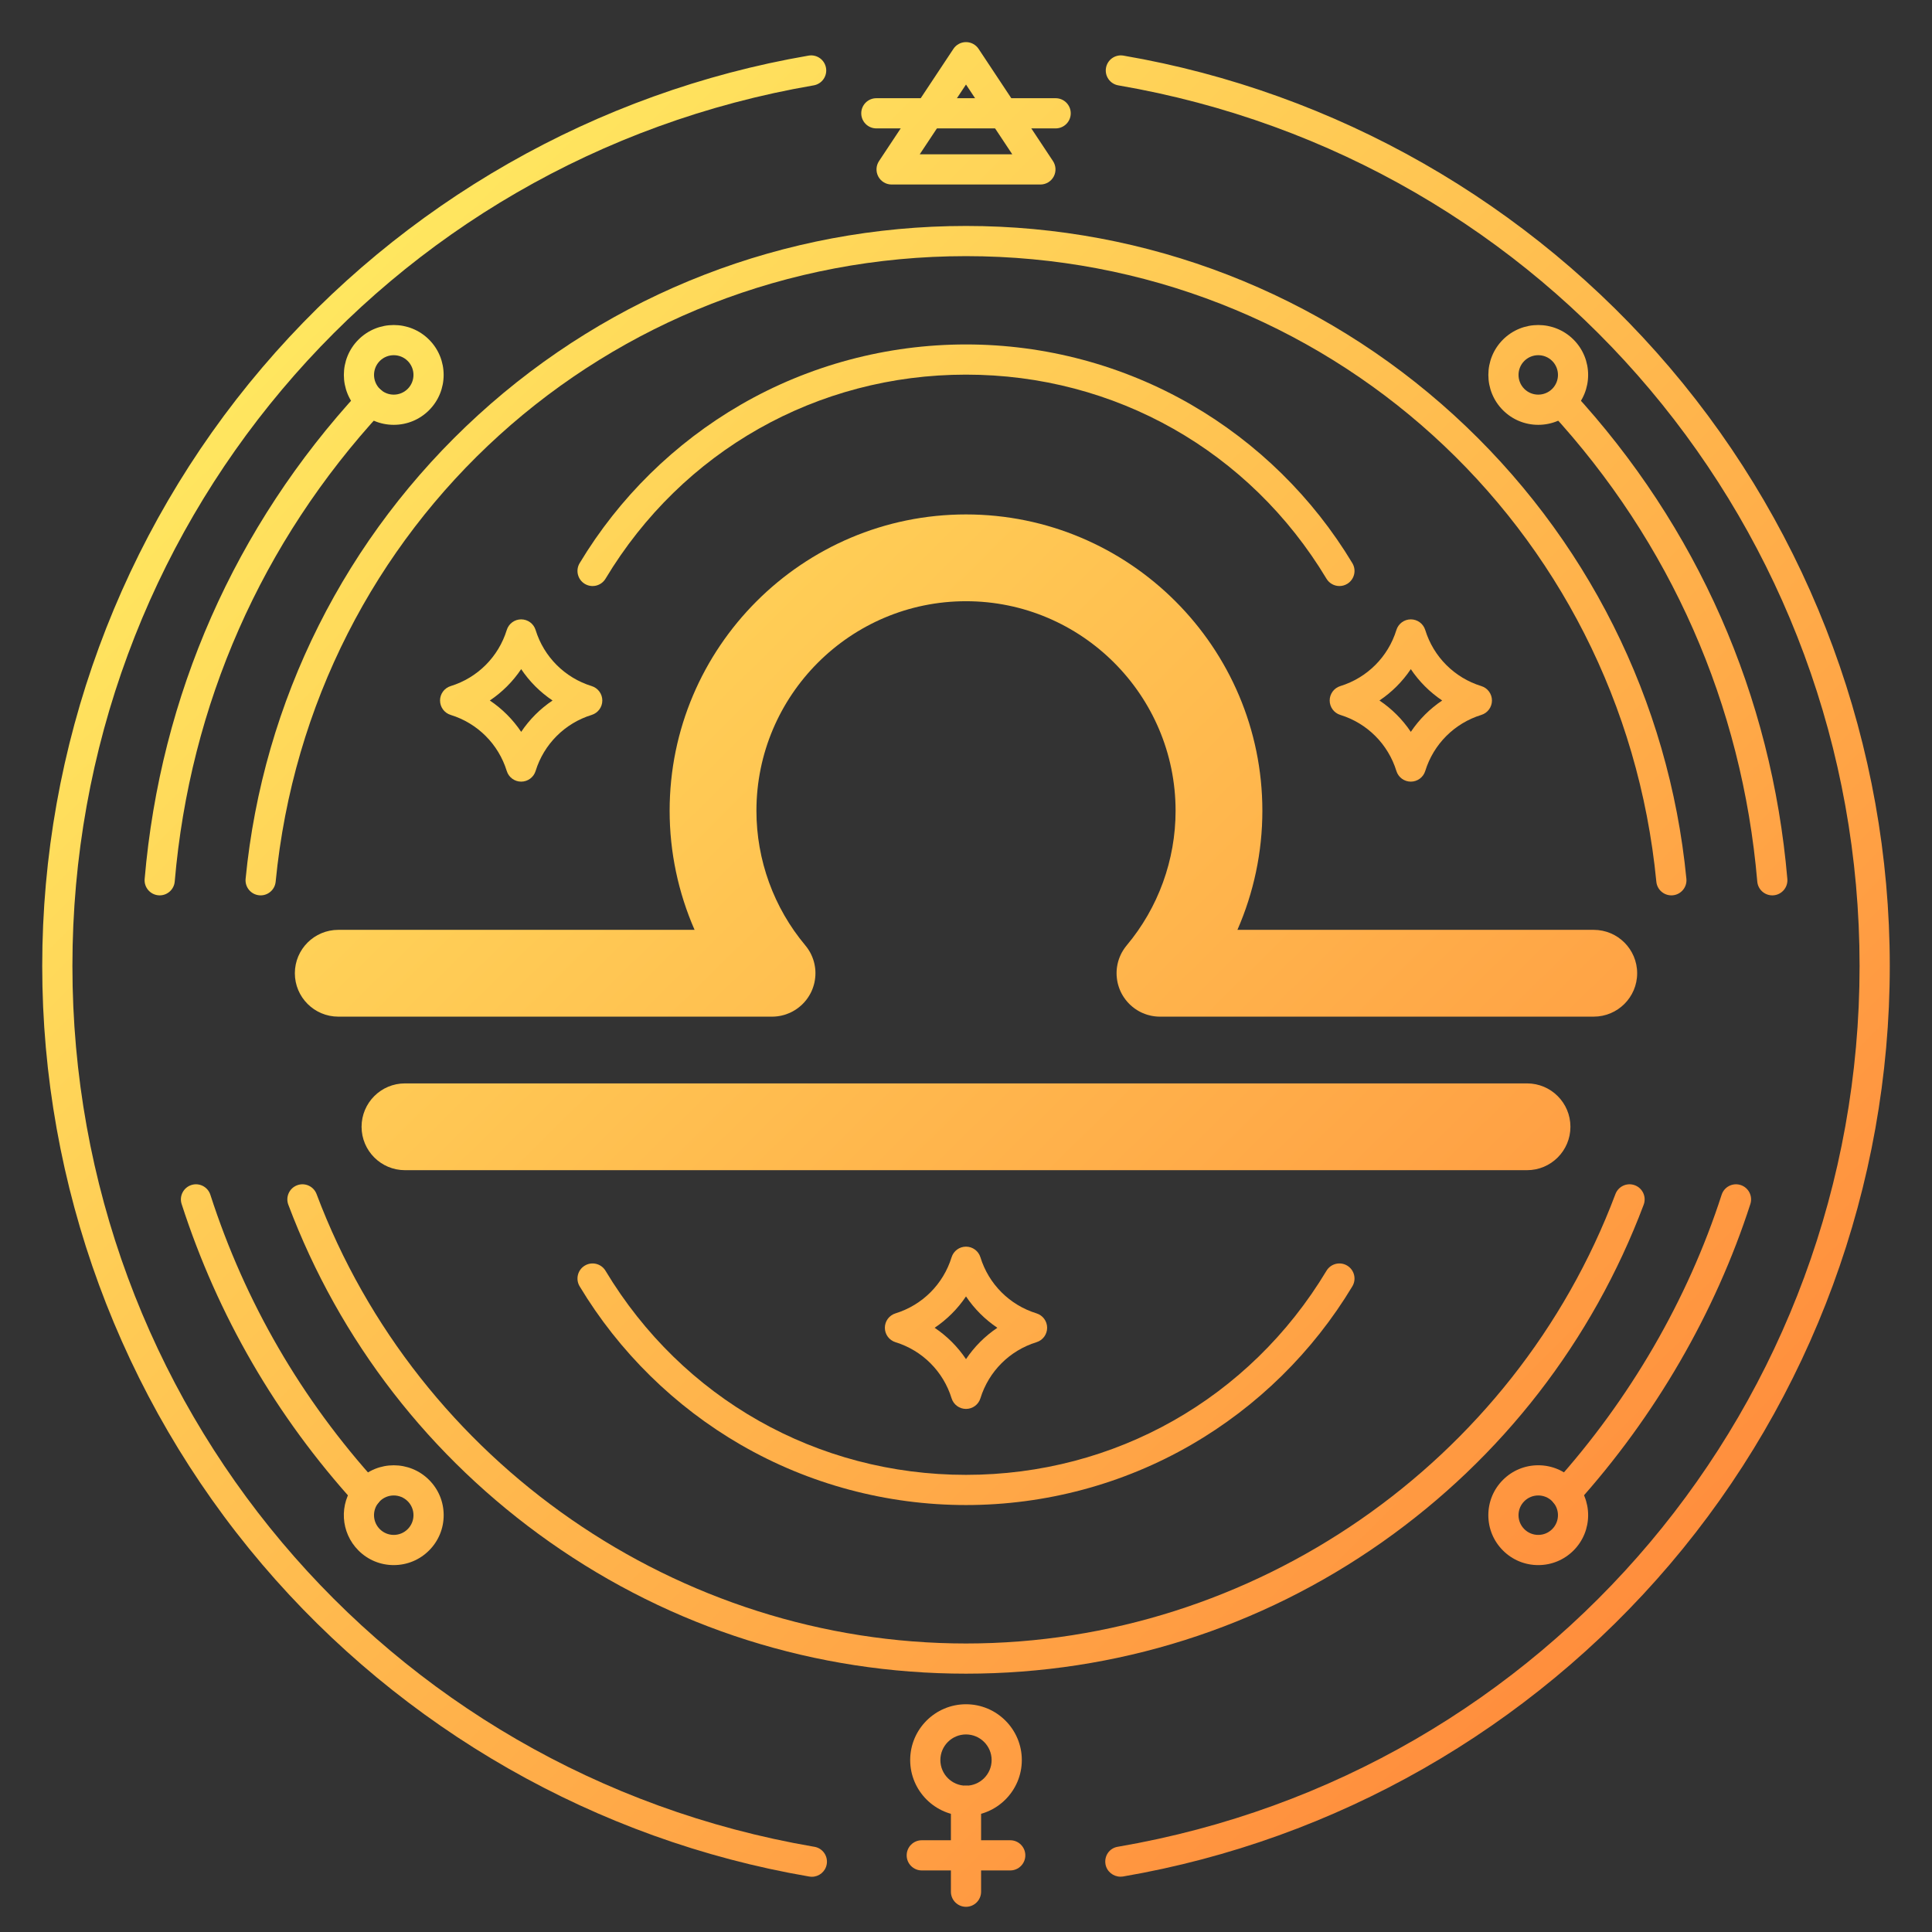 <?xml version="1.0" encoding="UTF-8"?>
<svg xmlns="http://www.w3.org/2000/svg" width="512" height="512" xmlns:xlink="http://www.w3.org/1999/xlink" viewBox="0 0 512 512">
  <rect x="0" y="0" width="512" height="512" fill="#333333" stroke="none"/>
  <defs>
    <linearGradient id="d" x1="-17.446" y1="51.908" x2="461.51" y2="537.908" gradientUnits="userSpaceOnUse">
      <stop offset="0" stop-color="#fff766"/>
      <stop offset="1" stop-color="#ff7c36"/>
    </linearGradient>
    <linearGradient id="e" x1="45.465" y1="-10.091" x2="524.422" y2="475.909" xlink:href="#d"/>
    <linearGradient id="f" x1="-31.867" y1="66.12" x2="447.09" y2="552.12" xlink:href="#d"/>
    <linearGradient id="g" x1="-123.222" y1="156.152" x2="355.734" y2="642.152" xlink:href="#d"/>
    <linearGradient id="h" x1="60.89" y1="-25.292" x2="539.846" y2="460.708" xlink:href="#d"/>
    <linearGradient id="i" x1="156.522" y1="-119.539" x2="635.479" y2="366.461" xlink:href="#d"/>
    <linearGradient id="j" x1="72.728" y1="-36.959" x2="551.685" y2="449.041" xlink:href="#d"/>
    <linearGradient id="k" x1="-23.32" y1="57.697" x2="455.637" y2="543.697" xlink:href="#d"/>
    <linearGradient id="l" x1="132.212" y1="-95.581" x2="611.169" y2="390.419" xlink:href="#d"/>
    <linearGradient id="n" x1="174.484" y1="-137.24" x2="653.441" y2="348.76" xlink:href="#d"/>
    <linearGradient id="o" x1="-130.456" y1="163.281" x2="348.5" y2="649.281" xlink:href="#d"/>
    <linearGradient id="p" x1="23.409" y1="11.646" x2="502.365" y2="497.646" xlink:href="#d"/>
    <linearGradient id="q" x1="20.619" y1="14.395" x2="499.575" y2="500.395" xlink:href="#d"/>
    <linearGradient id="t" x1="114.216" y1="-77.846" x2="593.173" y2="408.154" xlink:href="#d"/>
    <linearGradient id="u" x1="-28.695" y1="62.994" x2="450.261" y2="548.994" xlink:href="#d"/>
    <linearGradient id="v" x1="-5.387" y1="40.024" x2="473.57" y2="526.024" xlink:href="#d"/>
    <linearGradient id="x" x1="-85.969" y1="119.438" x2="392.988" y2="605.438" xlink:href="#d"/>
    <linearGradient id="y" x1="-97.388" y1="130.692" x2="381.569" y2="616.692" xlink:href="#d"/>
    <linearGradient id="z" x1="-98.592" y1="131.878" x2="380.365" y2="617.878" xlink:href="#d"/>
    <linearGradient id="ab" x1="127.211" y1="-90.652" x2="606.167" y2="395.348" xlink:href="#d"/>
    <linearGradient id="ad" x1="18.278" y1="16.702" x2="497.235" y2="502.702" xlink:href="#d"/>
    <linearGradient id="ae" x1="-6.75" y1="41.367" x2="472.207" y2="527.367" xlink:href="#d"/>
    <linearGradient id="af" x1="-2.065" y1="36.75" x2="476.892" y2="522.75" xlink:href="#d"/>
    <linearGradient id="ah" x1="56.046" y1="-20.519" x2="535.003" y2="465.481" xlink:href="#d"/>
    <linearGradient id="ai" x1="-17.606" y1="52.066" x2="461.35" y2="538.066" xlink:href="#d"/>
  </defs>
  <g id="c" data-name="CIRCLE LINES">
    <path d="m256,443.54c-39.787,0-77.949-12.072-110.362-34.913-31.691-22.331-55.631-53.234-69.231-89.368-.777-2.067.268-4.375,2.335-5.152,2.066-.782,4.374.267,5.152,2.334,26.812,71.237,95.976,119.1,172.106,119.1s145.295-47.862,172.106-119.1c.776-2.066,3.083-3.115,5.152-2.334,2.067.777,3.112,3.085,2.335,5.152-13.601,36.134-37.54,67.037-69.231,89.368-32.413,22.841-70.575,34.913-110.362,34.913Z" fill="url(#d)" stroke-width="0"/>
    <path d="m442.925,237.28c-2.034,0-3.775-1.546-3.977-3.612-9.194-94.515-87.846-165.788-182.948-165.788S82.246,139.153,73.052,233.668c-.214,2.198-2.17,3.81-4.369,3.594-2.198-.214-3.808-2.17-3.594-4.369,4.59-47.179,26.485-90.833,61.652-122.922,35.4-32.302,81.305-50.091,129.259-50.091s93.858,17.789,129.259,50.091c35.167,32.089,57.062,75.743,61.652,122.922.214,2.199-1.396,4.155-3.594,4.369-.132.013-.263.019-.393.019Z" fill="url(#e)" stroke-width="0"/>
    <path d="m42.325,237.28c-.115,0-.23-.005-.347-.015-2.201-.188-3.832-2.126-3.644-4.327,4.179-48.704,23.904-93.421,57.045-129.315,1.497-1.623,4.028-1.725,5.652-.225,1.623,1.498,1.724,4.028.225,5.652-31.924,34.577-50.926,77.653-54.951,124.571-.179,2.085-1.927,3.658-3.98,3.658Z" fill="url(#f)" stroke-width="0"/>
    <path d="m97.136,399.791c-1.088,0-2.172-.441-2.962-1.311-20.999-23.115-36.488-49.83-46.04-79.401-.679-2.103.475-4.356,2.577-5.036,2.103-.676,4.357.476,5.036,2.577,9.198,28.481,24.12,54.213,44.349,76.481,1.485,1.635,1.364,4.165-.271,5.65-.766.696-1.729,1.039-2.688,1.039Z" fill="url(#g)" stroke-width="0"/>
    <path d="m414.858,399.781c-.955,0-1.912-.339-2.677-1.028-1.641-1.479-1.772-4.008-.294-5.649,20.05-22.25,35.392-48.697,44.365-76.483.679-2.102,2.931-3.253,5.036-2.577,2.103.68,3.256,2.934,2.577,5.036-9.318,28.85-25.236,56.299-46.035,79.38-.79.876-1.88,1.322-2.973,1.322Z" fill="url(#h)" stroke-width="0"/>
    <path d="m469.675,237.28c-2.055,0-3.802-1.573-3.98-3.658-4.02-46.853-22.979-89.882-54.827-124.437-1.497-1.624-1.394-4.155.23-5.652,1.625-1.495,4.154-1.394,5.652.23,33.062,35.871,52.742,80.538,56.915,129.175.188,2.201-1.442,4.139-3.644,4.327-.116.01-.231.015-.347.015Z" fill="url(#i)" stroke-width="0"/>
    <path d="m354.965,155.306c-1.357,0-2.682-.691-3.433-1.94-20.357-33.866-56.071-54.085-95.532-54.085s-75.175,20.219-95.532,54.085c-1.139,1.895-3.598,2.506-5.489,1.368-1.894-1.139-2.506-3.597-1.368-5.489,10.431-17.351,25.201-31.875,42.717-42.003,18.058-10.441,38.692-15.961,59.673-15.961s41.615,5.52,59.673,15.961c17.516,10.128,32.286,24.652,42.717,42.003,1.138,1.893.525,4.351-1.368,5.489-.645.388-1.355.572-2.057.572Z" fill="url(#j)" stroke-width="0"/>
    <path d="m256,398.852c-20.98,0-41.615-5.52-59.673-15.961-17.516-10.128-32.286-24.652-42.717-42.003-1.138-1.894-.525-4.351,1.368-5.489,1.892-1.138,4.351-.526,5.489,1.368,20.357,33.866,56.071,54.085,95.532,54.085s75.175-20.219,95.532-54.085c1.139-1.895,3.597-2.506,5.489-1.368,1.894,1.139,2.506,3.596,1.368,5.489-10.431,17.351-25.201,31.875-42.717,42.003-18.058,10.441-38.692,15.961-59.673,15.961Z" fill="url(#k)" stroke-width="0"/>
    <path d="m279.759,34.027h-47.518c-2.209,0-4-1.791-4-4s1.791-4,4-4h47.518c2.209,0,4,1.791,4,4s-1.791,4-4,4Z" fill="url(#l)" stroke-width="0"/>
  </g>
  <g id="m" data-name="PLANETS">
    <g>
      <path d="m407.651,112.584c-3.533,0-6.855-1.375-9.354-3.874-5.158-5.157-5.158-13.551,0-18.708,5.156-5.158,13.551-5.158,18.707,0,5.157,5.158,5.157,13.55,0,18.708-2.499,2.499-5.821,3.874-9.354,3.874Zm0-18.454c-1.339,0-2.678.509-3.697,1.528-2.038,2.039-2.038,5.356,0,7.396,2.039,2.037,5.355,2.037,7.395,0,2.038-2.039,2.038-5.356,0-7.396-1.019-1.019-2.357-1.528-3.696-1.528Z" fill="url(#n)" stroke-width="0"/>
      <path d="m104.349,414.767c-3.533,0-6.855-1.376-9.354-3.875h0c-4.752-4.752-5.19-12.303-1.019-17.563.313-.396.657-.781,1.02-1.144,5.156-5.158,13.551-5.158,18.707,0,2.499,2.498,3.875,5.82,3.875,9.354s-1.376,6.855-3.875,9.354-5.819,3.874-9.354,3.874Zm0-18.454c-1.339,0-2.678.51-3.697,1.528-.146.146-.281.299-.406.457-1.647,2.076-1.472,5.059.406,6.938h0c.987.987,2.3,1.531,3.696,1.531s2.709-.544,3.696-1.531,1.532-2.301,1.532-3.697-.544-2.709-1.531-3.697c-1.02-1.019-2.358-1.528-3.697-1.528Z" fill="url(#o)" stroke-width="0"/>
    </g>
    <path d="m407.651,414.767c-3.534,0-6.855-1.376-9.354-3.875s-3.874-5.819-3.874-9.354,1.376-6.855,3.875-9.354c2.498-2.499,5.82-3.874,9.354-3.874s6.855,1.375,9.354,3.874c5.157,5.158,5.157,13.551,0,18.707-2.498,2.499-5.819,3.875-9.354,3.875Zm0-18.454c-1.339,0-2.678.509-3.697,1.528-.987.988-1.531,2.301-1.531,3.697s.544,2.709,1.531,3.696,2.301,1.532,3.697,1.532,2.709-.544,3.696-1.531c2.039-2.038,2.039-5.355,0-7.395-1.019-1.019-2.357-1.528-3.696-1.528Z" fill="url(#p)" stroke-width="0"/>
    <path d="m104.349,112.584c-3.533,0-6.855-1.375-9.354-3.874-5.157-5.158-5.157-13.55,0-18.708h0c5.156-5.158,13.551-5.158,18.707,0,5.158,5.157,5.158,13.551,0,18.708-2.498,2.499-5.82,3.874-9.354,3.874Zm-3.697-16.926c-2.038,2.039-2.038,5.356,0,7.396s5.354,2.039,7.394,0c2.038-2.039,2.038-5.356,0-7.396-2.039-2.037-5.355-2.037-7.395,0h0Z" fill="url(#q)" stroke-width="0"/>
  </g>
  <g id="s" data-name="STARS">
    <g>
      <path d="m373.882,207.143c-1.755,0-3.306-1.145-3.822-2.821-2.193-7.112-7.748-12.667-14.859-14.86-1.677-.517-2.821-2.067-2.821-3.822s1.145-3.306,2.821-3.822c7.111-2.193,12.666-7.748,14.859-14.859.517-1.677,2.067-2.821,3.822-2.821s3.306,1.145,3.822,2.821c2.193,7.111,7.748,12.666,14.86,14.859,1.677.517,2.821,2.067,2.821,3.822s-1.145,3.306-2.821,3.822c-7.112,2.193-12.667,7.748-14.86,14.86-.517,1.677-2.067,2.821-3.822,2.821Zm-8.31-21.504c3.283,2.204,6.105,5.027,8.31,8.311,2.204-3.283,5.027-6.106,8.311-8.311-3.283-2.204-6.106-5.026-8.311-8.31-2.204,3.283-5.026,6.105-8.31,8.31Z" fill="url(#t)" stroke-width="0"/>
      <path d="m256,373.379c-1.755,0-3.306-1.145-3.822-2.821-2.193-7.111-7.748-12.666-14.859-14.859-1.677-.518-2.821-2.067-2.821-3.822s1.145-3.305,2.821-3.822c7.111-2.193,12.666-7.748,14.859-14.86.517-1.677,2.067-2.821,3.822-2.821s3.306,1.145,3.822,2.821c2.193,7.112,7.748,12.667,14.859,14.86,1.677.518,2.821,2.067,2.821,3.822s-1.145,3.305-2.821,3.822c-7.111,2.193-12.666,7.748-14.859,14.859-.517,1.677-2.067,2.821-3.822,2.821Zm-8.31-21.503c3.282,2.204,6.105,5.026,8.31,8.31,2.204-3.283,5.027-6.105,8.31-8.31-3.282-2.204-6.105-5.027-8.31-8.311-2.204,3.283-5.027,6.106-8.31,8.311Z" fill="url(#u)" stroke-width="0"/>
      <path d="m138.118,207.143c-1.755,0-3.306-1.145-3.822-2.821-2.193-7.112-7.748-12.667-14.86-14.86-1.677-.517-2.821-2.067-2.821-3.822s1.145-3.306,2.821-3.822c7.112-2.193,12.667-7.748,14.86-14.859.517-1.677,2.067-2.821,3.822-2.821s3.306,1.145,3.822,2.821c2.193,7.111,7.748,12.666,14.859,14.859,1.677.517,2.821,2.067,2.821,3.822s-1.145,3.306-2.821,3.822c-7.111,2.193-12.666,7.748-14.859,14.86-.517,1.677-2.067,2.821-3.822,2.821Zm-8.311-21.504c3.283,2.204,6.106,5.027,8.311,8.311,2.204-3.283,5.026-6.106,8.31-8.311-3.283-2.204-6.105-5.026-8.31-8.31-2.204,3.283-5.027,6.105-8.311,8.31Z" fill="url(#v)" stroke-width="0"/>
    </g>
  </g>
  <g id="w" data-name="BELLOW SYMBOL">
    <g>
      <path d="m256,481.228c-8.156,0-14.792-6.636-14.792-14.792s6.636-14.792,14.792-14.792,14.792,6.636,14.792,14.792-6.636,14.792-14.792,14.792Zm0-21.584c-3.745,0-6.792,3.047-6.792,6.792s3.047,6.792,6.792,6.792,6.792-3.047,6.792-6.792-3.047-6.792-6.792-6.792Z" fill="url(#x)" stroke-width="0"/>
      <path d="m256,505.325c-2.209,0-4-1.791-4-4v-24.098c0-2.209,1.791-4,4-4s4,1.791,4,4v24.098c0,2.209-1.791,4-4,4Z" fill="url(#y)" stroke-width="0"/>
      <path d="m267.722,495.685h-23.443c-2.209,0-4-1.791-4-4s1.791-4,4-4h23.443c2.209,0,4,1.791,4,4s-1.791,4-4,4Z" fill="url(#z)" stroke-width="0"/>
    </g>
  </g>
  <g id="aa" data-name="TOP TRIANGLE SYMBOL">
    <path d="m275.717,48.898h-39.434c-1.474,0-2.827-.81-3.524-2.108-.696-1.298-.624-2.874.19-4.102l19.717-29.739c.741-1.118,1.993-1.79,3.334-1.79s2.593.672,3.334,1.79l19.717,29.739c.814,1.228.887,2.804.19,4.102-.697,1.299-2.051,2.108-3.524,2.108Zm-31.982-8h24.531l-12.266-18.5-12.266,18.5Z" fill="url(#ab)" stroke-width="0"/>
  </g>
  <g id="ac" data-name="ZODIAC SIGN">
    <g>
      <g>
        <path d="m422.35,246.42h-94.42c4.32-9.87,6.61-20.62,6.61-31.55,0-43.31-35.23-78.54-78.54-78.54s-78.54,35.23-78.54,78.54c0,10.93,2.29,21.68,6.61,31.55h-94.42c-6.35,0-11.51,5.15-11.51,11.5s5.16,11.5,11.51,11.5h114.95c.17,0,.34,0,.5-.01.1,0,.21-.01.32-.02.39-.03.77-.07,1.14-.14.16-.02.32-.06.48-.09.3-.07.6-.14.89-.23.18-.05.35-.11.53-.18.28-.1.56-.21.83-.33.1-.04.2-.09.3-.14.16-.08.33-.16.49-.25.16-.09.33-.18.48-.28.16-.09.32-.19.47-.3.15-.1.3-.21.45-.32.15-.11.29-.22.43-.34.44-.35.84-.74,1.22-1.16.36-.4.7-.83,1-1.28.11-.15.21-.31.3-.47.1-.15.19-.32.28-.48.08-.15.16-.3.23-.45.05-.09.09-.18.13-.27.08-.18.16-.36.23-.55.08-.19.15-.38.21-.58.07-.2.13-.39.18-.59.06-.2.11-.4.15-.6.04-.2.08-.4.11-.6.04-.21.06-.41.08-.61.05-.41.07-.82.07-1.23,0-.17,0-.33-.01-.49-.01-.12-.01-.24-.02-.36-.01-.12-.02-.23-.03-.35-.02-.13-.03-.27-.05-.4-.02-.12-.04-.23-.06-.35-.02-.16-.05-.32-.09-.49-.19-.89-.49-1.74-.88-2.55-.06-.14-.14-.28-.21-.42-.1-.19-.21-.37-.32-.55-.09-.16-.19-.32-.3-.47-.1-.15-.21-.3-.32-.45-.11-.15-.22-.29-.34-.43-.02-.03-.04-.06-.06-.08-8.35-9.96-12.95-22.62-12.95-35.66,0-30.62,24.92-55.54,55.54-55.54s55.54,24.92,55.54,55.54c0,13.04-4.6,25.7-12.95,35.66-.02.02-.04.05-.06.08-.12.14-.23.28-.34.43-.11.15-.22.3-.32.45-.11.15-.21.31-.3.47-.11.18-.22.36-.32.55-.07.14-.15.28-.21.42-.39.81-.69,1.66-.88,2.55-.04.17-.07.33-.09.49-.02.12-.04.23-.06.35-.02.13-.03.27-.05.4-.01.12-.02.23-.03.35-.01.12-.01.24-.02.36-.01.16-.01.32-.01.49,0,.41.02.82.07,1.23.02.2.04.4.08.61.03.2.07.4.11.6.04.2.09.4.15.6.05.2.11.39.18.59.06.2.13.39.21.58.07.19.15.37.23.55.04.09.08.18.13.27.07.15.15.3.23.45.09.16.18.33.28.48.09.16.19.32.3.47.3.45.64.88,1,1.28.38.42.78.81,1.22,1.16.14.12.28.23.43.34.15.11.3.22.45.32.15.11.31.21.47.3.15.1.32.19.48.28.16.09.33.17.49.25.1.05.2.1.3.14.27.12.55.23.83.33.18.07.35.13.53.18.29.09.59.16.89.23.16.03.32.07.48.09.37.07.75.11,1.14.14.11.01.22.02.32.02.16.01.33.01.5.01h114.95c6.35,0,11.51-5.15,11.51-11.5s-5.16-11.5-11.51-11.5Z" fill="url(#ad)" stroke-width="0"/>
        <path d="m213.13,265.627c.37-.4.71-.83,1-1.28-.3.45-.64.88-1,1.28Z" fill="url(#ae)" stroke-width="0"/>
      </g>
      <path d="m404.68,287.11H107.32c-6.35,0-11.5,5.15-11.5,11.5s5.15,11.5,11.5,11.5h297.36c6.35,0,11.5-5.15,11.5-11.5s-5.15-11.5-11.5-11.5Z" fill="url(#af)" stroke-width="0"/>
    </g>
  </g>
  <g id="ag" data-name="OUTER CIRCLE">
    <path d="m296.956,497.343c-1.933,0-3.673-1.384-3.995-3.34-.357-2.161,1.033-4.198,3.189-4.581l.21-.034c113.831-19.545,196.449-117.699,196.449-233.388S410.192,42.156,296.363,22.622c-2.177-.374-3.64-2.441-3.266-4.619.373-2.178,2.437-3.639,4.619-3.266,56.207,9.646,107.631,39.01,144.798,82.683,37.592,44.171,58.295,100.489,58.295,158.58s-20.703,114.408-58.295,158.581c-37.167,43.673-88.59,73.04-144.798,82.691-.023.004-.123.02-.147.023-.206.031-.411.047-.613.047Z" fill="url(#ah)" stroke-width="0"/>
    <path d="m215.155,497.361c-.232,0-.467-.021-.704-.062-.014-.002-.124-.02-.139-.021-56.237-9.656-107.66-39.023-144.827-82.696-37.592-44.173-58.295-100.491-58.295-158.581s20.703-114.409,58.295-158.58C106.652,53.747,158.076,24.383,214.283,14.737c2.184-.372,4.246,1.088,4.619,3.266.374,2.178-1.089,4.245-3.266,4.619C101.808,42.156,19.19,140.307,19.19,256s82.618,213.843,196.446,233.388l.213.034c2.175.386,3.625,2.462,3.239,4.638-.344,1.938-2.031,3.302-3.934,3.302Z" fill="url(#ai)" stroke-width="0"/>
  </g>
</svg>